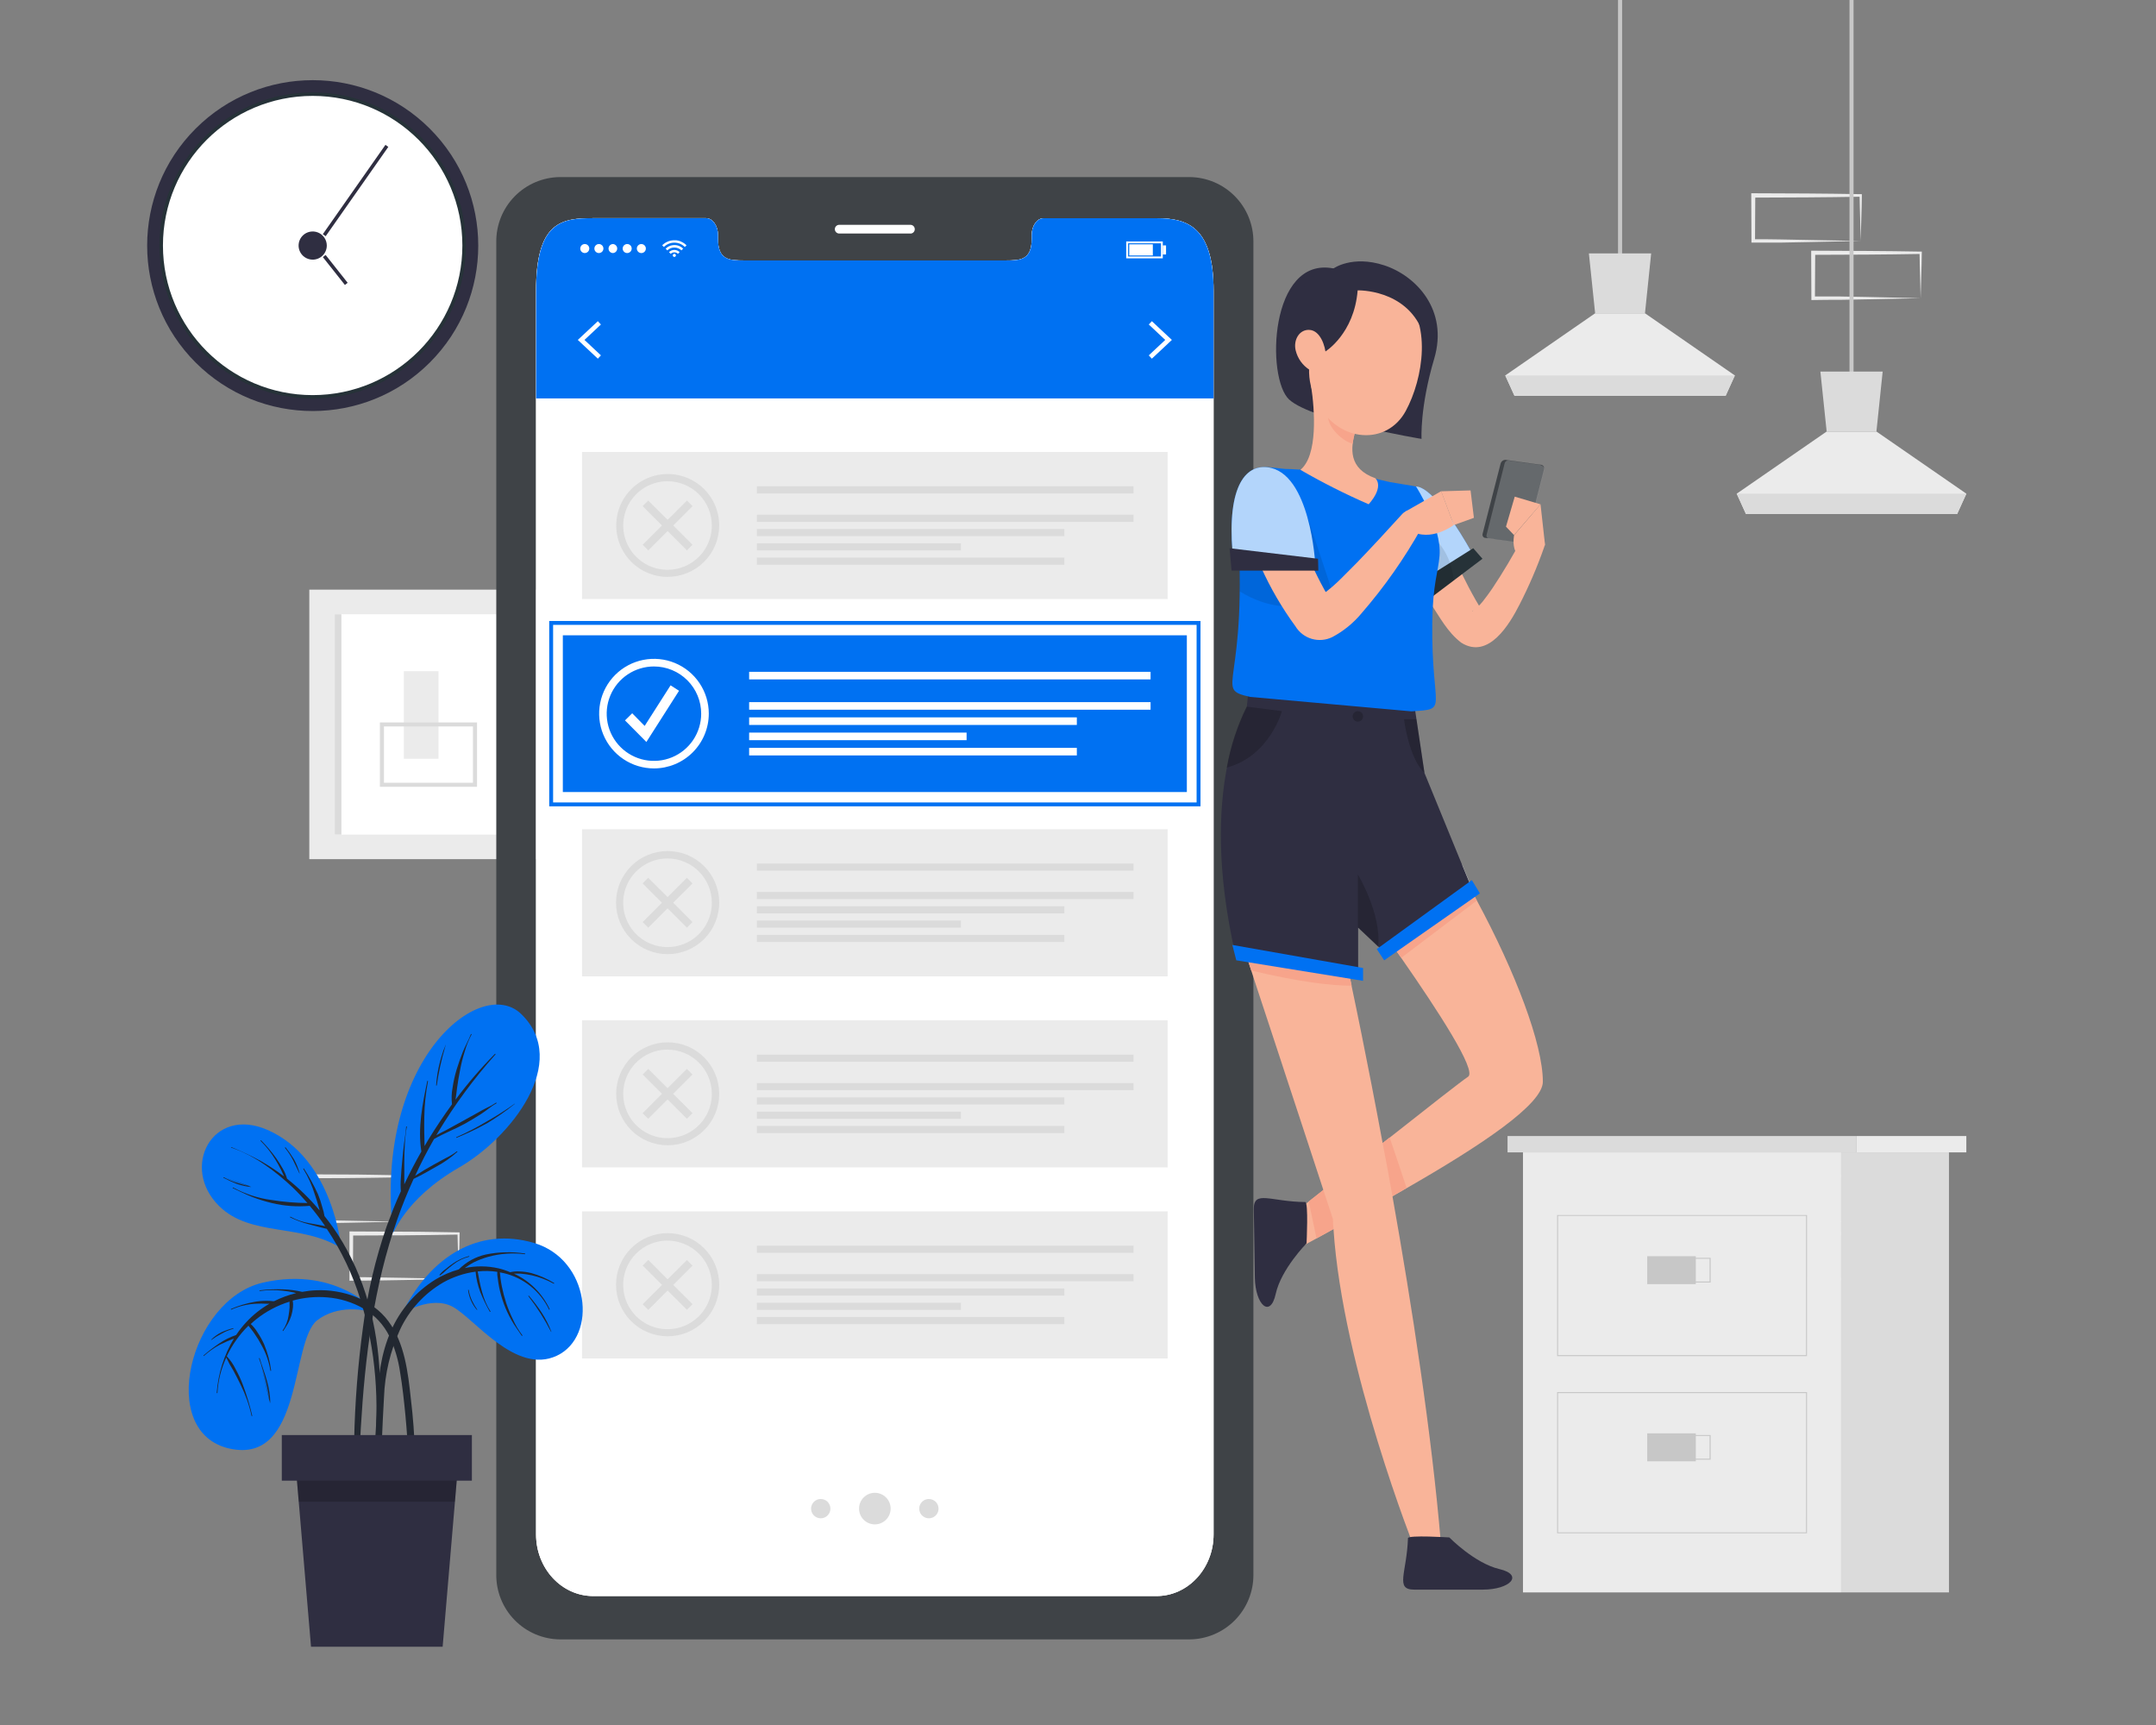 <svg width="615" height="492" viewBox="0 0 615 492" fill="none" xmlns="http://www.w3.org/2000/svg">
<rect x="0" y="0" width="615" height="492" fill="#808080" stroke="none"/>
<g clip-path="url(#clip0_136_25)">
<path d="M532.533 348.44L517.348 348.764L509.64 348.893C507.058 348.951 504.462 348.893 501.881 348.966H501.376V348.44L501.319 335.471V334.895H501.895L517.218 334.96C522.323 334.96 527.442 335.104 532.547 335.161H532.857V335.471C532.857 337.669 532.764 339.852 532.706 342.006L532.533 348.44ZM532.533 348.44L532.374 341.905C532.317 339.744 532.245 337.618 532.223 335.5L532.533 335.81C527.428 335.867 522.316 335.997 517.211 336.012L501.881 336.076L502.465 335.5L502.407 348.468L501.881 347.95C504.405 347.95 506.928 347.95 509.466 348.022L517.081 348.144L532.533 348.44Z" fill="#EBEBEB"/>
<path d="M515.394 364.758L500.194 365.082L492.486 365.212C489.912 365.27 487.323 365.212 484.742 365.27H484.23V364.751L484.172 351.783V351.206H484.749L500.078 351.278C505.183 351.278 510.296 351.415 515.401 351.473H515.718V351.783C515.718 353.98 515.624 356.17 515.567 358.317L515.394 364.758ZM515.394 364.758L515.228 358.224C515.228 356.062 515.105 353.937 515.076 351.819L515.394 352.128C510.289 352.186 505.169 352.316 500.064 352.33L484.742 352.395L485.318 351.819V364.787L484.807 364.268C487.33 364.268 489.854 364.268 492.378 364.34L499.992 364.463L515.394 364.758Z" fill="#EBEBEB"/>
<path d="M549.629 364.758L534.444 365.082L526.736 365.212C524.154 365.27 521.559 365.212 518.977 365.27H518.472V364.751L518.4 351.783V351.206H518.977L534.307 351.278C539.419 351.278 544.524 351.415 549.629 351.473H549.954V351.783C549.954 353.98 549.853 356.17 549.795 358.317L549.629 364.758ZM549.629 364.758L549.47 358.224C549.47 356.062 549.341 353.937 549.319 351.819L549.629 352.128C544.524 352.186 539.419 352.316 534.307 352.33L518.977 352.395L519.561 351.819L519.504 364.787L518.977 364.268C521.501 364.268 524.025 364.268 526.563 364.34L534.177 364.463L549.629 364.758Z" fill="#EBEBEB"/>
<path d="M113.739 348.44L98.539 348.764L90.831 348.894C88.264 348.951 85.668 348.894 83.087 348.966H82.568V334.924H83.159L98.481 334.989C103.586 334.989 108.691 335.133 113.811 335.19H114.121V335.5C114.121 337.698 114.02 339.881 113.969 342.035L113.739 348.44ZM113.739 348.44L113.58 341.905C113.58 339.744 113.436 337.618 113.414 335.5L113.739 335.81C108.627 335.868 103.521 335.997 98.416 336.012L83.087 336.076L83.671 335.5L83.599 348.469L83.087 347.95C85.611 347.95 88.134 347.95 90.658 348.022L98.279 348.144L113.739 348.44Z" fill="#EBEBEB"/>
<path d="M130.813 364.758L115.613 365.083L107.956 365.212C105.382 365.27 102.793 365.212 100.212 365.27H99.685V351.228H100.269L115.592 351.3C120.697 351.3 125.816 351.437 130.914 351.494H131.102V351.804C131.102 354.002 131.008 356.192 130.95 358.339L130.813 364.758ZM130.813 364.758L130.655 358.224C130.655 356.062 130.51 353.937 130.503 351.819L130.813 352.128C125.708 352.186 120.596 352.316 115.491 352.33L100.161 352.395L100.738 351.819L100.673 364.787L100.161 364.268C102.685 364.268 105.209 364.268 107.732 364.34L115.347 364.463L130.813 364.758Z" fill="#EBEBEB"/>
<path d="M212.948 236.731L197.763 237.055L190.055 237.178C187.474 237.236 184.878 237.178 182.296 237.236H181.792V236.717L181.734 223.748V223.158H182.311L197.633 223.23C202.738 223.23 207.858 223.352 212.963 223.424H213.287V223.734C213.287 225.931 213.193 228.122 213.136 230.269L212.948 236.731ZM212.948 236.731L212.79 230.182C212.79 228.021 212.66 225.903 212.638 223.792L212.948 224.101C207.843 224.159 202.731 224.289 197.626 224.296L182.296 224.368L182.88 223.792V236.76L182.354 236.241C184.878 236.241 187.401 236.241 189.94 236.306L197.554 236.436L212.948 236.731Z" fill="#EBEBEB"/>
<path d="M195.852 253.05L180.652 253.374L172.944 253.504H164.667V239.527H165.251L180.573 239.599C185.678 239.599 190.798 239.728 195.903 239.793H196.22V240.11C196.22 242.308 196.133 244.491 196.076 246.645L195.852 253.05ZM195.852 253.05L195.693 246.501C195.636 244.339 195.564 242.221 195.542 240.11L195.852 240.42C190.747 240.42 185.635 240.607 180.53 240.615L165.2 240.687L165.784 240.11L165.712 253.079L165.2 252.56C167.724 252.56 170.248 252.56 172.771 252.625L180.386 252.754L195.852 253.05Z" fill="#EBEBEB"/>
<path d="M230.016 253.05L214.83 253.374L207.122 253.504H198.888V252.978L198.816 240.009V239.433H199.393L214.722 239.498C219.834 239.498 224.939 239.627 230.044 239.699H230.369V240.009C230.369 242.207 230.268 244.39 230.21 246.544L230.016 253.05ZM230.016 253.05L229.857 246.501C229.857 244.339 229.727 242.221 229.706 240.11L230.016 240.42C224.911 240.42 219.805 240.607 214.693 240.614L199.364 240.686L199.948 240.11L199.89 253.079L199.364 252.56C201.887 252.56 204.411 252.56 206.949 252.625L214.563 252.754L230.016 253.05Z" fill="#EBEBEB"/>
<path d="M530.759 68.725L515.552 69.05L507.844 69.194H499.602V68.668L499.545 55.699V55.123H500.122L515.451 55.188C520.556 55.188 525.669 55.317 530.774 55.375H531.098V55.692C531.098 57.853 531.004 60.058 530.947 62.227L530.759 68.725ZM530.759 68.725L530.601 62.191C530.543 60.029 530.471 57.918 530.449 55.786L530.759 56.11C525.661 56.168 520.542 56.297 515.437 56.297L500.114 56.362L500.691 55.786L500.619 68.754L500.114 68.235C502.638 68.235 505.162 68.235 507.686 68.293L515.3 68.437L530.759 68.725Z" fill="#EBEBEB"/>
<path d="M547.855 85.051L532.67 85.368L524.962 85.512C522.381 85.512 519.792 85.512 517.211 85.57H516.699V85.051L516.641 72.083V71.506H517.218L532.547 71.578C537.652 71.578 542.765 71.701 547.87 71.758H548.194V72.076C548.194 74.273 548.1 76.456 548.043 78.617L547.855 85.051ZM547.855 85.051L547.697 78.516C547.639 76.355 547.567 74.237 547.545 72.104L547.855 72.428C542.757 72.486 537.638 72.616 532.533 72.616L517.211 72.681L517.787 72.104L517.708 85.073L517.182 84.561H524.767L532.382 84.698L547.855 85.051Z" fill="#EBEBEB"/>
<path d="M113.623 68.754L98.424 69.078L90.716 69.201H82.488V55.159H83.065L98.395 55.231C103.5 55.231 108.598 55.361 113.717 55.418H114.027V55.728C114.027 57.925 113.926 60.101 113.876 62.263L113.623 68.754ZM113.623 68.754L113.465 62.205C113.407 60.044 113.321 57.925 113.299 55.807L113.623 56.124C108.511 56.182 103.406 56.304 98.301 56.304L82.971 56.391L83.555 55.807L83.483 68.776L82.971 68.228C85.495 68.228 88.019 68.228 90.543 68.3L98.164 68.43L113.623 68.754Z" fill="#EBEBEB"/>
<path d="M227.059 86.982H163.643V163.849H227.059V86.982Z" fill="#EBEBEB"/>
<path d="M219.82 93.985H170.889V156.824H219.82V93.985Z" fill="white"/>
<path d="M172.8 93.985H170.889V156.824H172.8V93.985Z" fill="#DBDBDB"/>
<path d="M228.956 86.982H227.045V163.849H228.956V86.982Z" fill="#DBDBDB"/>
<path d="M198.816 102.652H187.279V136.99H198.816V102.652Z" fill="#DBDBDB"/>
<path d="M213.583 143.445H181.662V125.433H213.583V143.445ZM182.823 142.285H212.429V126.615H182.823V142.285Z" fill="#EBEBEB"/>
<path d="M151.644 168.179H88.228V245.045H151.644V168.179Z" fill="#EBEBEB"/>
<path d="M144.405 175.203H95.475V238.042H144.405V175.203Z" fill="white"/>
<path d="M97.385 175.203H95.475V238.042H97.385V175.203Z" fill="#DBDBDB"/>
<path d="M153.562 168.179H151.652V245.045H153.562V168.179Z" fill="#DBDBDB"/>
<path d="M125.081 191.443H115.195V216.414H125.081V191.443Z" fill="#EBEBEB"/>
<path d="M136.07 224.411H108.367V206.054H136.07V224.411ZM109.528 223.258H134.909V207.192H109.528V223.258Z" fill="#DBDBDB"/>
<path d="M525.2 328.663H434.427V454.183H525.2V328.663Z" fill="#EBEBEB"/>
<path d="M529.598 324.016H430.028V328.677H529.598V324.016Z" fill="#DBDBDB"/>
<path d="M560.899 324.016H529.591V328.677H560.899V324.016Z" fill="#EBEBEB"/>
<path d="M555.946 328.663H525.193V454.183H555.946V328.663Z" fill="#DBDBDB"/>
<path d="M515.451 386.79H444.168V346.545H515.459L515.451 386.79ZM444.449 386.502H515.163V346.797H444.449V386.502Z" fill="#C7C7C7"/>
<path d="M483.732 358.296H469.866V366.264H483.732V358.296Z" fill="#C7C7C7"/>
<path d="M487.972 365.803H473.811V358.75H487.972V365.803ZM474.077 365.515H487.655V359.03H474.106L474.077 365.515Z" fill="#C7C7C7"/>
<path d="M515.451 437.324H444.168V397.042H515.459L515.451 437.324ZM444.449 437.036H515.163V397.331H444.449V437.036Z" fill="#C7C7C7"/>
<path d="M483.732 408.822H469.866V416.79H483.732V408.822Z" fill="#C7C7C7"/>
<path d="M487.972 416.329H473.811V409.29H487.972V416.329ZM474.077 416.041H487.655V409.557H474.106L474.077 416.041Z" fill="#C7C7C7"/>
<path d="M528.726 -0.029H527.565V109.266H528.726V-0.029Z" fill="#C7C7C7"/>
<path d="M495.399 140.808L498.031 146.601H558.275L560.906 140.808L535.251 123.078H521.054L495.399 140.808Z" fill="#EBEBEB"/>
<path d="M519.266 105.981L521.054 123.077H535.251L537.032 105.981H519.266Z" fill="#DBDBDB"/>
<path d="M495.399 140.815L498.038 146.601H558.275L560.906 140.815H495.399Z" fill="#DBDBDB"/>
<path d="M462.706 -0.029H461.545V75.541H462.706V-0.029Z" fill="#C7C7C7"/>
<path d="M429.365 107.09L432.004 112.876H492.24L494.872 107.09L469.232 89.352H455.013L429.365 107.09Z" fill="#EBEBEB"/>
<path d="M453.232 72.27L455.013 89.352H469.232L470.998 72.27H453.232Z" fill="#DBDBDB"/>
<path d="M429.379 107.09L432.004 112.883H492.255L494.872 107.09H429.379Z" fill="#DBDBDB"/>
<path d="M339.341 50.505H159.735C154.872 50.55 150.227 52.523 146.819 55.99C143.412 59.457 141.522 64.133 141.564 68.992V449.053C141.539 451.462 141.99 453.852 142.89 456.087C143.789 458.322 145.121 460.358 146.808 462.079C148.496 463.799 150.506 465.171 152.723 466.116C154.941 467.06 157.324 467.559 159.735 467.583H339.341C344.209 467.538 348.858 465.563 352.269 462.094C355.681 458.625 357.574 453.945 357.534 449.082V69.006C357.576 64.143 355.683 59.461 352.272 55.992C348.86 52.522 344.209 50.548 339.341 50.505ZM346.17 437.634C346.17 447.36 338.88 455.22 329.888 455.22H169.216C160.203 455.22 152.914 447.36 152.914 437.634V83.012C152.914 63.192 160.203 62.227 169.216 62.227H201.404C203.265 62.227 204.8 64.388 204.8 66.989V68.099C204.8 74.266 208.132 74.287 212.321 74.287H286.755C290.937 74.287 294.305 74.287 294.305 68.099V67.004C294.305 64.374 295.812 62.241 297.708 62.241H329.896C338.887 62.241 346.184 64.885 346.184 83.027L346.17 437.634Z" fill="#3F4347"/>
<path d="M346.17 83.012V437.634C346.17 447.36 338.88 455.22 329.889 455.22H169.216C160.203 455.22 152.914 447.36 152.914 437.634V83.012C152.914 63.192 160.203 62.227 169.216 62.227H201.404C203.265 62.227 204.8 64.388 204.8 66.989V68.099C204.8 74.266 208.132 74.287 212.321 74.287H286.755C290.937 74.287 294.305 74.287 294.305 68.099V67.004C294.305 64.374 295.812 62.241 297.708 62.241H329.896C338.894 62.227 346.17 64.842 346.17 83.012Z" fill="white"/>
<path d="M346.17 82.998V437.634C346.17 447.36 338.88 455.22 329.889 455.22H169.216C160.203 455.22 152.914 447.36 152.914 437.634V82.998C152.914 63.192 160.203 62.227 169.216 62.227H201.404C203.265 62.227 204.8 64.388 204.8 66.989V68.099C204.8 74.273 208.132 74.295 212.321 74.295H286.755C290.937 74.295 294.305 74.295 294.305 68.099V67.004C294.305 64.374 295.812 62.241 297.708 62.241H329.896C338.894 62.227 346.17 64.842 346.17 82.998Z" fill="white"/>
<path d="M346.17 83.012V113.632H152.928V83.012C152.928 63.192 160.218 62.227 169.231 62.227H201.419C203.279 62.227 204.815 64.388 204.815 66.989V68.099C204.815 74.266 208.146 74.287 212.335 74.287H286.755C290.937 74.287 294.305 74.287 294.305 68.099V67.004C294.305 64.374 295.812 62.241 297.708 62.241H329.896C338.894 62.227 346.17 64.842 346.17 83.012Z" fill="#0071F2"/>
<path d="M195.845 69.957C195.744 70.058 195.629 70.159 195.535 70.267L195.355 70.447C194.561 69.654 193.485 69.209 192.362 69.209C191.24 69.209 190.164 69.654 189.37 70.447L189.204 70.267C189.093 70.169 188.987 70.066 188.887 69.957L189.291 69.604C189.567 69.373 189.872 69.18 190.199 69.028C190.577 68.836 190.98 68.698 191.396 68.617L192.009 68.538H192.939C193.319 68.582 193.691 68.672 194.05 68.805C194.3 68.9 194.542 69.018 194.771 69.158C195.026 69.302 195.268 69.471 195.492 69.662L195.816 69.95L195.845 69.957Z" fill="white"/>
<path d="M190.358 71.42L189.867 70.937C190.402 70.388 191.105 70.032 191.865 69.929C192.409 69.846 192.965 69.893 193.487 70.066C194.01 70.239 194.484 70.532 194.872 70.923L194.374 71.413C193.836 70.891 193.116 70.6 192.366 70.6C191.616 70.6 190.896 70.891 190.358 71.413V71.42Z" fill="white"/>
<path d="M193.876 71.91L193.386 72.4C193.253 72.261 193.093 72.152 192.915 72.079C192.738 72.006 192.547 71.97 192.355 71.975C192.164 71.974 191.974 72.011 191.797 72.084C191.62 72.157 191.459 72.264 191.324 72.4L190.834 71.91C191.238 71.512 191.783 71.288 192.351 71.288C192.919 71.288 193.465 71.512 193.869 71.91H193.876Z" fill="white"/>
<path d="M192.802 72.839C192.802 72.958 192.755 73.071 192.671 73.155C192.587 73.239 192.474 73.286 192.355 73.286C192.297 73.286 192.239 73.274 192.185 73.252C192.131 73.229 192.082 73.196 192.041 73.155C192.001 73.113 191.968 73.064 191.947 73.01C191.925 72.955 191.914 72.897 191.915 72.839C191.915 72.723 191.962 72.611 192.044 72.528C192.127 72.446 192.238 72.4 192.355 72.4C192.413 72.399 192.471 72.409 192.526 72.431C192.58 72.453 192.629 72.485 192.671 72.526C192.712 72.567 192.745 72.615 192.768 72.669C192.791 72.723 192.802 72.781 192.802 72.839Z" fill="white"/>
<path d="M165.517 70.901C165.515 70.646 165.588 70.395 165.727 70.182C165.867 69.968 166.067 69.8 166.303 69.7C166.538 69.6 166.797 69.572 167.048 69.62C167.299 69.667 167.531 69.788 167.713 69.967C167.895 70.146 168.02 70.375 168.072 70.626C168.124 70.876 168.1 71.135 168.004 71.372C167.908 71.609 167.744 71.811 167.532 71.954C167.32 72.098 167.071 72.175 166.815 72.176C166.474 72.178 166.146 72.045 165.903 71.806C165.66 71.567 165.521 71.242 165.517 70.901Z" fill="white"/>
<path d="M169.548 70.901C169.545 70.646 169.618 70.395 169.758 70.182C169.898 69.968 170.098 69.8 170.333 69.7C170.568 69.6 170.828 69.572 171.079 69.62C171.33 69.667 171.562 69.788 171.744 69.967C171.926 70.146 172.051 70.375 172.103 70.626C172.154 70.876 172.131 71.135 172.035 71.372C171.939 71.609 171.774 71.811 171.563 71.954C171.351 72.098 171.102 72.175 170.846 72.176C170.505 72.178 170.177 72.045 169.934 71.806C169.691 71.567 169.552 71.242 169.548 70.901Z" fill="white"/>
<path d="M173.586 70.901C173.584 70.56 173.717 70.233 173.956 69.99C174.196 69.747 174.521 69.608 174.862 69.604C175.187 69.629 175.491 69.775 175.712 70.013C175.934 70.252 176.057 70.565 176.057 70.89C176.057 71.216 175.934 71.529 175.712 71.768C175.491 72.006 175.187 72.152 174.862 72.176C174.524 72.176 174.199 72.042 173.96 71.803C173.721 71.564 173.586 71.239 173.586 70.901Z" fill="white"/>
<path d="M177.617 70.901C177.614 70.646 177.687 70.395 177.827 70.182C177.967 69.968 178.167 69.8 178.402 69.7C178.637 69.6 178.897 69.572 179.148 69.62C179.399 69.667 179.63 69.788 179.812 69.967C179.995 70.146 180.119 70.375 180.171 70.626C180.223 70.876 180.199 71.135 180.103 71.372C180.007 71.609 179.843 71.811 179.631 71.954C179.42 72.098 179.17 72.175 178.915 72.176C178.574 72.178 178.246 72.045 178.002 71.806C177.759 71.567 177.621 71.242 177.617 70.901Z" fill="white"/>
<path d="M181.655 70.901C181.655 70.561 181.788 70.234 182.027 69.992C182.266 69.749 182.59 69.61 182.931 69.604C183.186 69.602 183.435 69.674 183.649 69.813C183.862 69.951 184.03 70.15 184.131 70.384C184.231 70.618 184.26 70.876 184.215 71.126C184.169 71.376 184.05 71.608 183.873 71.79C183.696 71.973 183.469 72.1 183.22 72.154C182.971 72.208 182.712 72.188 182.474 72.095C182.237 72.002 182.033 71.841 181.887 71.633C181.741 71.424 181.66 71.177 181.655 70.923V70.901Z" fill="white"/>
<path d="M331.684 73.682H321.25V68.862H331.684V73.682ZM321.798 73.163H331.172V69.395H321.798V73.163Z" fill="white"/>
<path d="M328.843 69.684H322.116V72.868H328.843V69.684Z" fill="white"/>
<path d="M332.614 69.993H331.684V72.58H332.614V69.993Z" fill="white"/>
<path d="M170.536 102.299L164.818 96.953L170.536 91.607L171.416 92.551L166.722 96.953L171.416 101.355L170.536 102.299Z" fill="white"/>
<path d="M328.569 91.607L334.28 96.953L328.569 102.299L327.689 101.355L332.383 96.953L327.689 92.551L328.569 91.607Z" fill="white"/>
<path d="M259.694 66.607H239.389C239.057 66.605 238.739 66.473 238.504 66.238C238.269 66.003 238.137 65.686 238.135 65.354C238.142 65.025 238.277 64.713 238.512 64.483C238.746 64.253 239.061 64.123 239.389 64.122H259.687C259.851 64.121 260.014 64.152 260.166 64.214C260.319 64.277 260.457 64.368 260.574 64.484C260.69 64.6 260.783 64.738 260.846 64.889C260.909 65.041 260.942 65.204 260.942 65.368C260.942 65.533 260.911 65.696 260.848 65.849C260.785 66.001 260.693 66.14 260.576 66.257C260.459 66.373 260.321 66.466 260.168 66.528C260.015 66.591 259.852 66.623 259.687 66.622L259.694 66.607Z" fill="white"/>
<path d="M333.076 128.906H166.029V170.859H333.076V128.906Z" fill="#EBEBEB"/>
<path d="M190.423 164.548C187.52 164.539 184.685 163.671 182.276 162.054C179.866 160.437 177.991 158.143 176.885 155.461C175.78 152.78 175.494 149.831 176.065 146.987C176.635 144.144 178.036 141.533 180.09 139.484C182.145 137.435 184.76 136.041 187.608 135.476C190.455 134.912 193.405 135.203 196.087 136.313C198.768 137.423 201.061 139.302 202.674 141.712C204.288 144.123 205.151 146.957 205.154 149.857C205.153 151.788 204.771 153.699 204.03 155.481C203.288 157.264 202.202 158.883 200.834 160.245C199.466 161.608 197.842 162.687 196.055 163.422C194.269 164.156 192.355 164.532 190.423 164.526V164.548ZM190.423 137.256C187.923 137.255 185.479 137.994 183.4 139.38C181.32 140.767 179.699 142.738 178.741 145.045C177.783 147.351 177.531 149.89 178.016 152.34C178.502 154.79 179.704 157.041 181.47 158.809C183.236 160.577 185.487 161.781 187.938 162.271C190.389 162.76 192.931 162.513 195.241 161.559C197.551 160.606 199.527 158.989 200.918 156.914C202.309 154.839 203.053 152.398 203.055 149.9C203.055 146.551 201.725 143.338 199.357 140.967C196.988 138.597 193.775 137.262 190.423 137.256Z" fill="#DBDBDB"/>
<path d="M184.907 142.762L183.307 144.361L195.936 156.98L197.537 155.381L184.907 142.762Z" fill="#DBDBDB"/>
<path d="M195.946 142.767L183.317 155.386L184.918 156.985L197.547 144.366L195.946 142.767Z" fill="#DBDBDB"/>
<path d="M323.349 138.697H215.897V140.729H323.349V138.697Z" fill="#DBDBDB"/>
<path d="M323.349 146.802H215.897V148.834H323.349V146.802Z" fill="#DBDBDB"/>
<path d="M303.613 150.873H215.897V152.905H303.613V150.873Z" fill="#DBDBDB"/>
<path d="M274.115 154.958H215.897V156.99H274.115V154.958Z" fill="#DBDBDB"/>
<path d="M303.613 159.036H215.897V161.068H303.613V159.036Z" fill="#DBDBDB"/>
<path d="M333.076 236.515H166.029V278.468H333.076V236.515Z" fill="#EBEBEB"/>
<path d="M190.423 272.142C186.521 272.137 182.781 270.585 180.025 267.826C177.269 265.067 175.722 261.327 175.724 257.428C175.726 253.53 177.278 249.792 180.038 247.036C182.797 244.281 186.539 242.733 190.441 242.733C194.342 242.733 198.084 244.281 200.844 247.036C203.603 249.792 205.155 253.53 205.157 257.428C205.16 261.327 203.613 265.067 200.856 267.826C198.1 270.585 194.36 272.137 190.459 272.142H190.423ZM190.423 244.851C187.921 244.848 185.475 245.587 183.393 246.973C181.311 248.36 179.688 250.332 178.729 252.64C177.769 254.949 177.516 257.49 178.002 259.942C178.487 262.394 179.69 264.647 181.458 266.416C183.225 268.185 185.478 269.39 187.931 269.88C190.384 270.37 192.928 270.121 195.24 269.166C197.552 268.211 199.528 266.593 200.92 264.515C202.311 262.438 203.054 259.995 203.055 257.495C203.055 254.145 201.725 250.933 199.357 248.562C196.988 246.191 193.775 244.857 190.423 244.851Z" fill="#DBDBDB"/>
<path d="M184.91 250.366L183.309 251.966L195.938 264.585L197.539 262.985L184.91 250.366Z" fill="#DBDBDB"/>
<path d="M195.936 250.373L183.307 262.992L184.908 264.592L197.537 251.973L195.936 250.373Z" fill="#DBDBDB"/>
<path d="M323.349 246.292H215.897V248.323H323.349V246.292Z" fill="#DBDBDB"/>
<path d="M323.349 254.404H215.897V256.436H323.349V254.404Z" fill="#DBDBDB"/>
<path d="M303.613 258.482H215.897V260.514H303.613V258.482Z" fill="#DBDBDB"/>
<path d="M274.115 262.56H215.897V264.592H274.115V262.56Z" fill="#DBDBDB"/>
<path d="M303.613 266.645H215.897V268.677H303.613V266.645Z" fill="#DBDBDB"/>
<path d="M333.076 291.011H166.029V332.964H333.076V291.011Z" fill="#EBEBEB"/>
<path d="M190.423 326.653C186.529 326.642 182.798 325.088 180.05 322.331C177.302 319.574 175.762 315.841 175.767 311.95C175.772 308.059 177.323 304.329 180.078 301.58C182.834 298.831 186.568 297.286 190.462 297.286C194.356 297.286 198.091 298.831 200.846 301.58C203.601 304.329 205.152 308.059 205.157 311.95C205.163 315.841 203.622 319.574 200.874 322.331C198.126 325.088 194.396 326.642 190.502 326.653H190.423ZM190.423 299.361C187.923 299.36 185.479 300.099 183.4 301.485C181.32 302.872 179.699 304.843 178.741 307.15C177.783 309.456 177.531 311.995 178.016 314.445C178.502 316.895 179.704 319.147 181.47 320.914C183.236 322.682 185.487 323.886 187.938 324.376C190.389 324.866 192.931 324.618 195.241 323.664C197.551 322.711 199.527 321.094 200.918 319.019C202.309 316.944 203.053 314.503 203.055 312.006V311.962C203.04 308.623 201.703 305.425 199.336 303.066C196.969 300.708 193.765 299.381 190.423 299.376V299.361Z" fill="#DBDBDB"/>
<path d="M184.912 304.871L183.311 306.471L195.94 319.09L197.541 317.49L184.912 304.871Z" fill="#DBDBDB"/>
<path d="M195.928 304.874L183.299 317.493L184.9 319.093L197.529 306.474L195.928 304.874Z" fill="#DBDBDB"/>
<path d="M323.349 300.802H215.897V302.834H323.349V300.802Z" fill="#DBDBDB"/>
<path d="M323.349 308.908H215.897V310.939H323.349V308.908Z" fill="#DBDBDB"/>
<path d="M303.613 312.993H215.897V315.024H303.613V312.993Z" fill="#DBDBDB"/>
<path d="M274.115 317.063H215.897V319.095H274.115V317.063Z" fill="#DBDBDB"/>
<path d="M303.613 321.141H215.897V323.173H303.613V321.141Z" fill="#DBDBDB"/>
<path d="M333.076 345.507H166.029V387.46H333.076V345.507Z" fill="#EBEBEB"/>
<path d="M190.423 381.127C186.521 381.122 182.781 379.57 180.025 376.811C177.269 374.052 175.722 370.312 175.724 366.414C175.726 362.515 177.278 358.777 180.038 356.021C182.797 353.266 186.539 351.718 190.441 351.718C194.342 351.718 198.084 353.266 200.844 356.021C203.603 358.777 205.155 362.515 205.157 366.414C205.16 370.312 203.613 374.052 200.856 376.811C198.1 379.57 194.36 381.122 190.459 381.127H190.423ZM190.423 353.836C187.921 353.833 185.475 354.572 183.393 355.958C181.311 357.345 179.688 359.317 178.729 361.625C177.769 363.934 177.516 366.475 178.002 368.927C178.487 371.379 179.69 373.632 181.458 375.401C183.225 377.17 185.478 378.376 187.931 378.865C190.384 379.355 192.928 379.106 195.24 378.151C197.552 377.197 199.528 375.578 200.92 373.5C202.311 371.423 203.054 368.98 203.055 366.48C203.052 363.133 201.72 359.924 199.352 357.556C196.984 355.189 193.773 353.856 190.423 353.85V353.836Z" fill="#DBDBDB"/>
<path d="M184.918 359.356L183.317 360.956L195.946 373.575L197.547 371.975L184.918 359.356Z" fill="#DBDBDB"/>
<path d="M195.943 359.384L183.314 372.003L184.915 373.602L197.544 360.983L195.943 359.384Z" fill="#DBDBDB"/>
<path d="M323.349 355.298H215.897V357.33H323.349V355.298Z" fill="#DBDBDB"/>
<path d="M323.349 363.404H215.897V365.436H323.349V363.404Z" fill="#DBDBDB"/>
<path d="M303.613 367.489H215.897V369.521H303.613V367.489Z" fill="#DBDBDB"/>
<path d="M274.115 371.567H215.897V373.598H274.115V371.567Z" fill="#DBDBDB"/>
<path d="M303.613 375.637H215.897V377.669H303.613V375.637Z" fill="#DBDBDB"/>
<path d="M338.548 181.198H160.549V225.903H338.548V181.198Z" fill="#0071F2"/>
<path d="M342.442 229.98H156.663V177.113H342.442V229.98ZM157.773 228.871H341.332V178.222H157.773V228.871Z" fill="#0071F2"/>
<path d="M184.38 211.623L178.28 205.47L180.335 203.438L183.89 207.048L191.281 195.47L193.696 197.019L184.38 211.623Z" fill="white"/>
<path d="M186.543 219.166C183.45 219.166 180.426 218.25 177.854 216.533C175.283 214.816 173.278 212.375 172.094 209.519C170.911 206.664 170.601 203.522 171.204 200.491C171.808 197.459 173.297 194.675 175.484 192.489C177.672 190.304 180.458 188.816 183.492 188.213C186.526 187.61 189.671 187.919 192.528 189.102C195.386 190.285 197.829 192.288 199.547 194.857C201.266 197.427 202.183 200.449 202.183 203.539C202.179 207.683 200.53 211.655 197.598 214.585C194.666 217.515 190.69 219.162 186.543 219.166ZM186.543 190.088C183.878 190.087 181.271 190.875 179.054 192.354C176.837 193.833 175.109 195.935 174.088 198.396C173.066 200.856 172.799 203.564 173.318 206.176C173.837 208.789 175.12 211.189 177.004 213.073C178.889 214.957 181.29 216.24 183.904 216.76C186.519 217.28 189.229 217.014 191.692 215.995C194.155 214.976 196.26 213.25 197.741 211.036C199.222 208.821 200.013 206.217 200.013 203.554C200.014 201.786 199.666 200.035 198.989 198.401C198.313 196.768 197.321 195.283 196.07 194.033C194.819 192.782 193.334 191.79 191.699 191.113C190.065 190.437 188.313 190.088 186.543 190.088Z" fill="white"/>
<path d="M328.201 191.615H213.691V193.777H328.201V191.615Z" fill="white"/>
<path d="M328.201 200.261H213.691V202.423H328.201V200.261Z" fill="white"/>
<path d="M307.168 204.605H213.691V206.767H307.168V204.605Z" fill="white"/>
<path d="M275.723 208.95H213.691V211.111H275.723V208.95Z" fill="white"/>
<path d="M307.168 213.302H213.691V215.463H307.168V213.302Z" fill="white"/>
<path d="M236.873 430.277C236.876 430.822 236.717 431.355 236.416 431.81C236.116 432.264 235.687 432.619 235.184 432.83C234.682 433.04 234.128 433.097 233.593 432.993C233.058 432.89 232.565 432.629 232.178 432.246C231.791 431.862 231.527 431.372 231.419 430.839C231.311 430.305 231.363 429.751 231.57 429.247C231.777 428.743 232.129 428.312 232.581 428.008C233.034 427.704 233.566 427.541 234.111 427.54C234.473 427.538 234.831 427.607 235.165 427.744C235.5 427.88 235.804 428.082 236.061 428.336C236.317 428.59 236.521 428.893 236.66 429.226C236.8 429.559 236.872 429.916 236.873 430.277Z" fill="#DBDBDB"/>
<path d="M249.549 434.781C252.038 434.781 254.055 432.764 254.055 430.278C254.055 427.791 252.038 425.775 249.549 425.775C247.06 425.775 245.042 427.791 245.042 430.278C245.042 432.764 247.06 434.781 249.549 434.781Z" fill="#DBDBDB"/>
<path d="M267.719 430.278C267.722 430.822 267.563 431.355 267.263 431.81C266.962 432.264 266.533 432.619 266.031 432.83C265.528 433.041 264.974 433.098 264.439 432.994C263.904 432.89 263.412 432.629 263.025 432.246C262.638 431.862 262.374 431.372 262.265 430.839C262.157 430.305 262.21 429.751 262.417 429.247C262.624 428.743 262.976 428.312 263.428 428.008C263.88 427.704 264.413 427.541 264.958 427.54C265.687 427.538 266.387 427.825 266.905 428.338C267.423 428.852 267.716 429.549 267.719 430.278Z" fill="#DBDBDB"/>
<path d="M407.87 143.373C412.362 153.582 417.41 165.816 423.012 174.569C422.486 174.233 421.883 174.035 421.26 173.993C419.97 173.993 419.818 174.411 420.056 174.288C422.219 172.883 423.885 170.369 425.666 167.862C428.766 163.211 431.625 158.404 434.232 153.46C434.633 152.708 435.302 152.134 436.107 151.852C436.911 151.57 437.792 151.601 438.575 151.939C439.358 152.276 439.985 152.896 440.332 153.674C440.679 154.452 440.72 155.332 440.447 156.14C438.484 161.735 436.14 167.19 433.432 172.465C430.627 177.97 424.628 188.193 416.847 183.323C412.86 180.297 410.625 175.888 408.087 172.105C403.479 164.569 399.355 156.925 395.367 149.05C391.445 140.635 403.789 134.828 407.777 143.33L407.87 143.373Z" fill="#F9B499"/>
<path d="M403.897 138.733C410.012 139.115 420.251 158.373 420.251 158.373L401.503 172.257C401.503 172.257 398.158 143.841 398.158 143.798C398.158 143.755 403.897 138.733 403.897 138.733Z" fill="#0071F2"/>
<path opacity="0.7" d="M420.28 158.402L410.906 165.311L404.416 170.095L401.467 172.257C401.467 172.257 399.441 155.088 398.583 147.429C398.316 145.225 398.143 143.827 398.143 143.827L403.912 138.733C408.959 139.043 416.84 152.285 419.422 156.867C419.97 157.826 420.28 158.402 420.28 158.402Z" fill="white"/>
<path d="M420.236 156.363L422.875 159.367L405.75 172.3L402.801 167.336L420.236 156.363Z" fill="#263238"/>
<path d="M422.904 152.271C422.871 152.388 422.862 152.511 422.877 152.632C422.892 152.753 422.931 152.869 422.991 152.975C423.052 153.081 423.132 153.174 423.229 153.248C423.325 153.323 423.435 153.377 423.553 153.409C423.599 153.413 423.645 153.413 423.69 153.409L434.023 154.814C434.311 154.851 434.603 154.782 434.844 154.618C435.084 154.455 435.256 154.209 435.328 153.928L440.433 133.899C440.511 133.63 440.479 133.34 440.344 133.094C440.209 132.848 439.981 132.666 439.712 132.588L429.379 131.147C429.079 131.16 428.791 131.266 428.555 131.451C428.318 131.636 428.145 131.889 428.06 132.177L422.904 152.271Z" fill="#3F4347"/>
<path opacity="0.2" d="M429.177 132.249L424.065 152.48C423.985 152.671 423.983 152.886 424.06 153.079C424.137 153.271 424.286 153.426 424.476 153.51C424.561 153.546 424.651 153.568 424.743 153.575L433.504 154.764C434.088 154.85 435.198 154.67 435.357 154.108L440.519 133.798C440.678 133.222 439.734 132.631 439.077 132.544L430.324 131.341C430.053 131.318 429.783 131.399 429.57 131.568C429.357 131.737 429.217 131.98 429.177 132.249Z" fill="white"/>
<path d="M440.729 155.484L439.438 143.841L431.91 152.617C431.91 152.617 430.281 160.138 437.116 159.634L440.729 155.484Z" fill="#F9B499"/>
<path d="M432.083 141.651L429.581 150.21L431.874 152.617L439.438 143.841L432.083 141.651Z" fill="#F9B499"/>
<path opacity="0.1" d="M414.706 165.556L405.815 172.3L404.51 170.138L401.561 172.3C401.561 172.3 399.542 155.131 398.677 147.472C400.285 148.834 413.091 150.765 414.706 165.556Z" fill="black"/>
<path d="M363.41 350.543L367.167 357.748C367.167 357.748 370.397 356.033 375.524 353.231C376.966 352.431 378.624 351.545 380.362 350.565C385.222 347.899 391.048 344.657 397.213 341.199L401.244 338.886C422.594 326.638 440.101 314.945 440.101 308.533C440.101 297.791 432.307 277.351 421.304 256.897C413.949 243.208 407.827 232.235 407.827 232.235L381.682 248.23C381.682 248.23 390.587 260.125 399.708 273.223C410.351 288.504 421.289 305.392 418.787 307.085C416.876 308.367 407.149 315.968 396.398 324.47L394.444 325.997C388.676 330.587 382.655 335.363 377.485 339.434L373.274 342.734L363.41 350.543Z" fill="#F9B499"/>
<path d="M381.689 248.187C381.689 248.187 390.587 260.082 399.715 273.18L421.267 256.854C413.913 243.165 407.791 232.192 407.791 232.192L381.689 248.187Z" fill="#F7A48B"/>
<path d="M373.317 342.676L375.538 353.209C381.963 349.701 391.401 344.513 401.244 338.843C399.571 333.764 397.638 328.036 396.398 324.434C388.366 330.738 379.749 337.582 373.317 342.676Z" fill="#F7A48B"/>
<path d="M351.873 261.472L356.921 276.818L357.945 279.974L365.638 303.317L366.511 305.997L371.594 321.429L377.485 339.383L380.211 347.69C380.211 348.627 380.312 349.578 380.377 350.493C382.965 390.162 403.645 441.992 403.645 441.992L411 440.004C408.375 408.851 402.772 372.539 397.184 341.113C396.254 335.896 395.346 330.803 394.372 325.896C393.853 323.094 393.348 320.442 392.858 317.82C391.791 312.207 390.781 306.962 389.786 302.049C389.325 299.722 388.871 297.488 388.452 295.32C387.371 289.959 386.39 285.19 385.518 281.09C384.645 276.991 383.96 273.619 383.398 271.004C382.612 267.25 382.158 265.132 382.158 265.132L351.873 261.472Z" fill="#F9B499"/>
<path d="M372.322 342.842C373.274 342.842 372.697 354.621 372.697 354.621C372.697 354.621 365.444 361.977 363.901 369.031C362.357 376.084 358.074 372.215 357.945 364.362C357.815 356.509 357.736 350.515 357.649 344.909C357.563 339.304 362.379 342.755 372.322 342.842Z" fill="#2F2E41"/>
<path d="M401.626 438.714C401.626 437.763 413.422 438.505 413.422 438.505C413.422 438.505 420.633 445.868 427.699 447.525C434.765 449.183 430.8 453.39 422.94 453.39H403.4C397.819 453.39 401.294 448.635 401.626 438.714Z" fill="#2F2E41"/>
<path opacity="0.7" d="M393.182 269.974L394.899 271.573L420.308 254.325L417.049 246.494C417.093 249.254 416.689 252.003 415.852 254.635C414.439 257.927 397.603 267.474 393.182 269.974Z" fill="white"/>
<path d="M351.873 261.472L356.921 276.818C370.808 280.111 379.793 281.141 385.575 281.141C384.732 277.063 384.018 273.67 383.455 271.054C382.641 267.286 382.194 265.182 382.194 265.182L351.873 261.472Z" fill="#F7A48B"/>
<path d="M420.236 254.361L394.812 271.616L393.182 270.024L387.414 264.577V278.201L352.32 271.912C346.999 248.374 347.67 230.939 349.97 218.964C351.037 212.931 352.953 207.078 355.659 201.58L356.106 197.134L403.587 202.062L404.049 205.16L406.334 220.463L417.02 246.551L420.236 254.361Z" fill="#2F2E41"/>
<path opacity="0.2" d="M387.342 264.541V249.411C387.342 249.411 394.127 260.752 393.11 269.995L387.342 264.541Z" fill="black"/>
<path d="M392.721 270.694L419.84 251.025L422.14 254.801L394.841 273.9L392.721 270.694Z" fill="#0071F2"/>
<path d="M351.527 269.512L388.813 276.09V279.75L352.652 273.9L351.527 269.512Z" fill="#0071F2"/>
<path opacity="0.2" d="M365.667 202.833C365.667 202.833 362.17 215.686 349.919 218.928C350.981 212.894 352.894 207.041 355.601 201.544L365.667 202.833Z" fill="black"/>
<path opacity="0.2" d="M406.334 220.463C401.799 216.09 400.494 205.131 400.494 205.131H404.049L406.334 220.463Z" fill="black"/>
<path opacity="0.2" d="M388.82 204.325C388.821 204.62 388.735 204.909 388.572 205.156C388.408 205.402 388.175 205.594 387.902 205.708C387.629 205.822 387.328 205.852 387.038 205.795C386.748 205.737 386.481 205.595 386.272 205.386C386.063 205.177 385.921 204.911 385.863 204.621C385.806 204.331 385.836 204.03 385.95 203.758C386.064 203.485 386.256 203.252 386.503 203.089C386.749 202.925 387.039 202.839 387.335 202.84C387.728 202.842 388.105 202.999 388.383 203.277C388.661 203.555 388.818 203.931 388.82 204.325Z" fill="black"/>
<path d="M356.596 198.77C345.622 196.27 356.459 196.428 352.89 146.896C352.66 144.388 352.86 141.859 353.481 139.418C354.043 137.476 355.278 135.798 356.965 134.682C358.652 133.567 360.681 133.088 362.689 133.33C364.6 133.546 366.294 133.74 366.677 133.755C367.7 133.755 368.753 133.827 369.813 133.892C376.969 134.184 384.095 134.991 391.135 136.305C392.872 136.658 394.661 137.076 396.398 137.487C396.961 137.624 403.421 138.618 403.926 138.762C403.926 138.762 411.31 150.225 410.632 158.524C410.257 163.157 408.685 166.565 408.555 177.675C408.274 202.891 413.552 202.17 402.592 202.891L356.596 198.77Z" fill="#0071F2"/>
<path opacity="0.1" d="M379.807 168.035C379.807 168.035 370.058 178.597 353.626 168.683C353.626 163.914 353.626 158.344 353.229 151.846C359.591 149.576 366.182 148.005 372.885 147.163L379.807 168.035Z" fill="black"/>
<path d="M400.862 145.916L411.093 140.095L414.699 149.728C414.699 149.728 408.115 154.807 402.253 151.298L400.862 145.916Z" fill="#F9B499"/>
<path d="M419.479 139.872L420.431 147.696L414.706 149.756L411.093 140.124L419.479 139.872Z" fill="#F9B499"/>
<path d="M367.102 140.967C369.828 151.818 374.125 162.214 379.857 171.824L380.153 172.314C379.854 171.873 379.475 171.492 379.035 171.19C378.531 170.814 377.945 170.561 377.325 170.453C376.706 170.344 376.069 170.382 375.466 170.563C379.872 168.244 383.354 164.079 387.003 160.542C391.373 156.017 395.749 151.277 400.061 146.521C400.633 145.931 401.4 145.566 402.22 145.496C403.039 145.425 403.857 145.653 404.522 146.138C405.186 146.622 405.654 147.33 405.837 148.132C406.02 148.933 405.908 149.774 405.52 150.498C400.654 159.21 394.906 167.399 388.366 174.937C386.057 177.717 383.225 180.018 380.03 181.709C378.208 182.605 376.114 182.785 374.166 182.211C372.217 181.637 370.555 180.352 369.51 178.611C361.805 168.084 356.401 156.056 353.647 143.308C352.248 134.288 365.184 131.889 367.088 140.837L367.102 140.967Z" fill="#F9B499"/>
<path d="M361.572 133.286C354.13 132.4 349.58 141.053 351.924 160.931H375.185C375.185 160.931 373.808 134.727 361.572 133.286Z" fill="#0071F2"/>
<path opacity="0.7" d="M361.572 133.286C354.13 132.4 349.58 141.053 351.924 160.931H375.185C375.185 160.931 373.808 134.727 361.572 133.286Z" fill="white"/>
<path d="M350.749 156.363L375.971 159.367L376.057 162.761H351.304L350.749 156.363Z" fill="#2F2E41"/>
<path d="M380.391 76.564C380.391 76.564 385.741 72.71 394.812 75.663C403.883 78.617 413.242 88.358 409.103 102.321C404.964 116.283 405.498 125.181 405.498 125.181C405.498 125.181 374.37 120.037 367.737 113.963C361.103 107.89 362.141 72.976 380.391 76.564Z" fill="#2F2E41"/>
<path d="M373.981 110.037C375.062 117.047 375.928 129.922 370.945 134.007C377.243 137.646 383.743 140.925 390.414 143.827C395.057 138.553 392.288 136.392 392.288 136.392C384.71 133.683 385.121 127.977 386.679 122.768L373.981 110.037Z" fill="#F9B499"/>
<path d="M379.144 115.275L386.642 122.804C386.268 124.027 386.001 125.281 385.842 126.55C382.958 125.83 379.043 122.105 378.819 118.992C378.699 117.744 378.809 116.484 379.144 115.275Z" fill="#F7A48B"/>
<path d="M375.495 92.061C373.245 103.171 372.056 107.832 375.942 115.167C381.783 126.219 395.598 127.22 401.013 117.177C405.916 108.128 408.779 91.463 399.513 83.733C397.58 82.006 395.22 80.827 392.677 80.318C390.135 79.809 387.502 79.989 385.053 80.838C382.603 81.688 380.425 83.176 378.744 85.15C377.064 87.123 375.942 89.509 375.495 92.061Z" fill="#F9B499"/>
<path d="M378.076 100.246C378.076 100.246 386.275 95.203 387.27 82.818C387.27 82.818 400.97 82.385 405.75 94.489C405.75 94.489 404.034 77.083 384.523 76.355C365.011 75.627 370.383 97.061 371.89 99.288C373.397 101.514 378.076 100.246 378.076 100.246Z" fill="#2F2E41"/>
<path d="M369.582 99.907C370.132 102.236 371.581 104.254 373.613 105.52C376.267 107.09 378.329 104.619 378.206 101.463C378.105 98.661 376.605 94.367 373.642 94.1C370.678 93.834 368.883 96.932 369.582 99.907Z" fill="#F9B499"/>
<path d="M114.683 374.643C122.665 358.303 136.639 349.823 152.416 354.535C168.193 359.247 170.601 381.127 158.855 386.668C147.109 392.208 135.334 376.034 129.119 372.705C122.903 369.376 114.683 374.643 114.683 374.643Z" fill="#0071F2"/>
<path d="M106.946 418.26C106.946 416.293 107.069 414.305 107.134 412.331C107.278 408.383 107.42 404.437 107.559 400.493C107.776 393.289 108.605 386.192 111.547 379.528C114.191 373.493 118.61 368.405 124.216 364.938C126.292 363.679 128.531 362.709 130.871 362.056C132.995 359.914 135.695 358.433 138.644 357.791C142.291 357.056 146.04 356.963 149.719 357.518C149.863 357.518 149.849 357.741 149.719 357.719C146.209 357.27 142.644 357.527 139.235 358.476C137.779 358.88 136.367 359.425 135.017 360.104C134.166 360.563 133.352 361.086 132.58 361.667C135.755 361.004 139.036 361.034 142.199 361.754C143.338 362.027 144.453 362.395 145.53 362.856C146.393 362.66 147.278 362.585 148.162 362.633C149.312 362.668 150.456 362.828 151.572 363.108C153.856 363.748 156.04 364.701 158.062 365.94C158.076 365.957 158.085 365.979 158.087 366.002C158.089 366.024 158.085 366.047 158.074 366.067C158.063 366.087 158.046 366.103 158.026 366.114C158.006 366.125 157.984 366.129 157.961 366.127C155.986 365.042 153.87 364.237 151.673 363.735C150.6 363.498 149.511 363.339 148.414 363.26C147.808 363.26 147.21 363.26 146.604 363.26C151.094 365.331 154.704 368.925 156.793 373.404C156.793 373.526 156.663 373.627 156.612 373.505C155.37 370.909 153.558 368.626 151.311 366.826C149.064 365.026 146.44 363.756 143.634 363.108C143.28 363.022 142.912 362.971 142.581 362.907C142.703 363.411 142.682 364.002 142.754 364.492C142.855 365.299 142.992 366.091 143.143 366.884C143.47 368.506 143.892 370.108 144.405 371.682C144.941 373.271 145.579 374.823 146.316 376.329C147.021 377.927 147.917 379.434 148.984 380.817C149.004 380.839 149.015 380.867 149.015 380.897C149.015 380.926 149.004 380.955 148.984 380.976C148.962 380.996 148.934 381.008 148.904 381.008C148.875 381.008 148.847 380.996 148.825 380.976C148.805 380.962 148.79 380.942 148.782 380.918C147.837 379.477 146.748 378.08 145.898 376.538C144.22 373.584 143.027 370.381 142.364 367.049C142.191 366.156 142.054 365.277 141.953 364.369C141.841 363.837 141.807 363.291 141.853 362.748C139.998 362.468 138.115 362.43 136.25 362.633C136.971 366.545 137.692 370.63 139.898 374.023C139.978 374.139 139.776 374.24 139.711 374.124C138.689 372.322 137.786 370.454 137.007 368.533C136.293 366.659 135.839 364.695 135.659 362.698C132.41 363.137 129.274 364.185 126.415 365.789C121.035 368.916 116.74 373.612 114.106 379.247C111.326 385.315 109.773 391.872 109.535 398.541C109.009 406.927 108.908 415.357 108.093 423.678C108.093 424.233 107.177 424.399 107.062 423.786C106.852 421.952 106.813 420.102 106.946 418.26Z" fill="#222831"/>
<path d="M125.384 363.569C125.91 362.934 126.519 362.372 127.194 361.898C127.85 361.358 128.513 360.832 129.22 360.356C130.606 359.407 132.141 358.696 133.762 358.252C133.885 358.252 133.935 358.433 133.762 358.454C132.132 358.865 130.606 359.613 129.285 360.652C128.614 361.142 128.023 361.675 127.345 362.215C126.792 362.794 126.18 363.316 125.521 363.771C125.463 363.886 125.384 363.742 125.384 363.569Z" fill="#222831"/>
<path d="M150.895 369.6C152.217 371.135 153.438 372.755 154.55 374.448C155.646 376.148 156.562 377.956 157.283 379.845C157.283 379.845 157.283 379.931 157.182 379.845C155.36 376.273 153.204 372.882 150.743 369.715C150.649 369.6 150.801 369.463 150.895 369.6Z" fill="#222831"/>
<path d="M133.712 367.943C133.878 368.968 134.181 369.966 134.613 370.911C135.047 371.826 135.556 372.703 136.135 373.533C136.135 373.598 136.135 373.649 136.034 373.613C134.67 372.022 133.798 370.07 133.524 367.993C133.521 367.981 133.52 367.968 133.522 367.955C133.524 367.943 133.528 367.93 133.534 367.919C133.54 367.908 133.549 367.899 133.559 367.891C133.569 367.883 133.581 367.878 133.593 367.874C133.605 367.871 133.618 367.87 133.631 367.872C133.643 367.873 133.656 367.877 133.667 367.884C133.678 367.89 133.687 367.899 133.695 367.909C133.703 367.919 133.709 367.93 133.712 367.943Z" fill="#222831"/>
<path d="M108.064 375.003C108.064 375.003 96.743 360.803 74.932 365.846C54.18 370.623 44.611 408.635 65.558 413.174C86.505 417.713 82.863 382.561 90.456 376.588C96.087 372.201 104.142 373.144 108.064 375.003Z" fill="#0071F2"/>
<path d="M58.066 386.596C59.49 385.349 60.996 384.198 62.573 383.152C64.056 382.146 65.666 381.342 67.361 380.76C68.223 379.467 69.187 378.246 70.245 377.107C72.164 375.032 74.389 373.261 76.843 371.855H76.194C75.036 371.79 73.876 371.79 72.718 371.855C70.393 372.001 68.114 372.568 65.991 373.526C65.868 373.526 65.774 373.382 65.904 373.332C68.05 372.405 70.295 371.728 72.596 371.315C73.718 371.109 74.858 371.01 75.999 371.019C76.619 371.019 77.232 371.019 77.838 371.12H78.191C80.194 370.117 82.303 369.342 84.478 368.807L83.873 368.649C82.806 368.416 81.728 368.24 80.642 368.123C78.467 367.877 76.27 367.908 74.103 368.216C73.98 368.216 73.937 368.029 74.103 368.022C76.293 367.752 78.502 367.658 80.707 367.741C82.558 367.8 84.398 368.042 86.202 368.461C87.513 368.213 88.841 368.061 90.175 368.008C97.724 367.676 106.088 370.522 110.768 376.804C115.448 383.087 116.378 391.408 117.193 398.944C118.475 409.461 118.758 420.075 118.036 430.645C118.036 431.272 117.106 431.157 117.092 430.566C116.803 421.603 116.493 412.633 115.65 403.714C115.246 399.578 114.806 395.414 114.114 391.322C113.61 387.806 112.592 384.384 111.092 381.163C109.476 377.85 106.911 375.092 103.723 373.238C100.53 371.408 96.968 370.313 93.297 370.032C90.002 369.757 86.684 370.069 83.498 370.954C83.613 371.589 83.635 372.237 83.563 372.878C83.484 373.687 83.324 374.485 83.087 375.263C82.847 376.01 82.538 376.734 82.164 377.424C81.767 378.145 81.263 378.865 80.808 379.585C80.736 379.701 80.556 379.585 80.635 379.477C81.529 378.188 82.109 376.708 82.33 375.155C82.459 374.423 82.548 373.684 82.597 372.943V371.25C79.131 372.32 75.898 374.031 73.064 376.293C72.531 376.718 72.026 377.172 71.528 377.633C72.246 378.298 72.867 379.059 73.374 379.895C74.117 380.992 74.766 382.148 75.314 383.354C76.322 385.767 77.003 388.304 77.34 390.897C77.34 390.925 77.329 390.953 77.308 390.973C77.288 390.993 77.261 391.005 77.232 391.005C77.203 391.005 77.176 390.993 77.155 390.973C77.135 390.953 77.124 390.925 77.124 390.897C76.716 388.366 75.864 385.927 74.607 383.692C74.038 382.583 73.389 381.517 72.668 380.5C72.307 379.967 71.947 379.456 71.528 378.951C71.312 378.678 71.074 378.397 70.872 378.109C68.308 380.621 66.213 383.571 64.686 386.819C65.706 387.907 66.555 389.143 67.202 390.486C67.974 391.882 68.648 393.328 69.221 394.816C70.326 397.748 71.239 400.749 71.954 403.8C71.954 403.923 71.773 403.966 71.752 403.8C71.093 400.75 70.053 397.795 68.659 395.003C68.002 393.635 67.31 392.287 66.596 390.954C65.833 389.743 65.146 388.484 64.541 387.186C63.075 390.36 62.221 393.782 62.025 397.273C62.021 397.288 62.014 397.301 62.004 397.313C61.995 397.325 61.983 397.334 61.969 397.341C61.955 397.348 61.94 397.352 61.925 397.353C61.91 397.353 61.895 397.351 61.881 397.345C61.864 397.34 61.85 397.331 61.838 397.318C61.827 397.305 61.819 397.29 61.816 397.273C62.22 391.798 63.899 386.494 66.719 381.783C65.362 382.297 64.031 382.879 62.731 383.526C61.093 384.402 59.568 385.474 58.189 386.718C58.102 386.848 57.965 386.682 58.066 386.596Z" fill="#222831"/>
<path d="M74.081 387.446C74.737 389.607 75.566 391.697 76.157 393.872C76.755 395.956 77.075 398.11 77.109 400.277M77.008 400.277C76.425 395.901 75.376 391.6 73.879 387.446C73.879 387.419 73.89 387.393 73.909 387.375C73.927 387.356 73.953 387.345 73.98 387.345C74.007 387.345 74.032 387.356 74.051 387.375C74.07 387.393 74.081 387.419 74.081 387.446L77.008 400.277Z" fill="#222831"/>
<path d="M60.258 382.057C61.112 381.231 62.084 380.537 63.142 379.996C64.222 379.506 65.341 379.111 66.488 378.815C66.611 378.815 66.654 378.988 66.488 379.016C65.361 379.32 64.277 379.768 63.265 380.349C62.23 380.877 61.24 381.487 60.302 382.172C60.291 382.17 60.281 382.166 60.272 382.161C60.263 382.155 60.255 382.148 60.249 382.139C60.243 382.13 60.239 382.12 60.237 382.11C60.235 382.099 60.235 382.089 60.237 382.078L60.258 382.057Z" fill="#222831"/>
<path d="M97.342 356.026C97.342 356.026 95.229 330.529 76.273 322.258C60.41 315.363 51.353 333.158 62.573 344.052C71.586 352.863 86.13 348.879 97.342 356.026Z" fill="#0071F2"/>
<path d="M66.041 327.2C68.931 328.367 71.751 329.703 74.485 331.199C76.752 332.506 78.939 333.95 81.032 335.522C80.722 334.88 80.441 334.203 80.13 333.576C79.626 332.582 79.099 331.624 78.523 330.695C77.351 328.763 75.943 326.984 74.333 325.399C74.232 325.313 74.391 325.161 74.485 325.262C76.062 326.848 77.509 328.559 78.811 330.378C79.465 331.306 80.069 332.268 80.621 333.259C81.172 334.178 81.596 335.167 81.883 336.199L82.092 336.35C85.401 338.993 88.435 341.962 91.148 345.212C91.126 344.965 91.071 344.723 90.982 344.491C90.636 343.231 90.261 341.977 89.829 340.781C89.05 338.192 87.94 335.715 86.526 333.411C86.454 333.295 86.642 333.195 86.707 333.31C88.199 335.63 89.527 338.052 90.68 340.558C91.189 341.782 91.611 343.041 91.941 344.326C92.217 345.145 92.422 345.986 92.554 346.84C93.383 347.885 94.205 348.951 94.97 350.032C103.118 361.631 107.228 375.645 108.187 389.658C108.475 393.839 108.547 398.033 108.403 402.223C108.359 406.436 107.985 410.639 107.285 414.795C107.285 415.054 106.817 414.982 106.831 414.715C106.918 411.034 107.307 407.367 107.372 403.671C107.442 399.976 107.324 396.28 107.019 392.597C106.422 385.236 105.035 377.961 102.88 370.897C100.675 363.658 97.42 356.781 93.218 350.486C92.432 350.32 91.638 350.111 90.845 349.909C90.052 349.708 88.956 349.419 88.012 349.153C86.203 348.685 84.447 348.036 82.77 347.215C82.64 347.157 82.77 346.97 82.885 347.042C84.555 347.952 86.366 348.575 88.242 348.886C89.728 349.189 91.271 349.376 92.756 349.722C91.384 347.716 89.912 345.78 88.343 343.922C84.719 344.25 81.064 343.98 77.528 343.123C75.647 342.668 73.797 342.093 71.99 341.401C70.094 340.68 68.298 339.729 66.423 338.886C66.286 338.886 66.423 338.612 66.51 338.699C69.909 340.548 73.619 341.757 77.455 342.265C80.84 342.806 84.26 343.093 87.687 343.123C86.346 341.574 84.947 340.068 83.462 338.649C78.414 333.908 72.559 329.549 65.991 327.337C65.854 327.366 65.919 327.092 66.041 327.2Z" fill="#222831"/>
<path d="M81.479 327.272C82.352 328.354 83.152 329.492 83.873 330.68C84.558 331.943 85.098 333.279 85.481 334.664C85.481 334.664 85.416 334.744 85.401 334.664C84.774 333.411 84.233 332.15 83.592 330.896C82.961 329.671 82.202 328.517 81.328 327.452C81.248 327.323 81.364 327.092 81.479 327.272Z" fill="#222831"/>
<path d="M63.842 335.774C65.075 336.454 66.378 336.998 67.728 337.395C69.025 337.829 70.347 338.185 71.687 338.461M71.687 338.576C70.288 338.426 68.909 338.121 67.577 337.669C66.265 337.172 64.988 336.587 63.755 335.918C63.604 335.918 63.755 335.709 63.842 335.774L71.687 338.576Z" fill="#222831"/>
<path d="M112.073 351.451C112.189 352.546 114.957 342.193 130.943 332.993C145.523 324.635 162.915 302.892 148.63 289.174C137.13 278.1 106.716 302.243 112.073 351.451Z" fill="#0071F2"/>
<path d="M101.019 410.875C101.241 400.087 102.081 389.32 103.536 378.627C104.797 368.785 107.069 359.099 110.314 349.722C111.576 346.35 112.83 343.036 114.352 339.765C114.251 338.511 114.251 337.251 114.352 335.997C114.431 334.362 114.582 332.726 114.734 331.098C114.885 329.47 115.044 327.841 115.246 326.22C115.448 324.599 115.772 322.978 115.851 321.357C115.851 321.206 116.089 321.242 116.053 321.357C115.732 323.063 115.537 324.789 115.469 326.523C115.378 328.122 115.33 329.705 115.325 331.271V337.791C116.83 334.602 118.454 331.48 120.199 328.425C119.118 321.775 120.531 314.83 121.887 308.317C121.887 308.194 122.11 308.317 122.089 308.382C121.426 311.777 121.071 315.225 121.029 318.684C120.971 321.415 121.029 324.153 121.108 326.883C121.483 326.228 121.872 325.622 122.262 324.916C124.353 321.523 126.588 318.194 128.931 314.967C128.745 313.387 128.801 311.789 129.097 310.226C129.355 308.476 129.74 306.747 130.251 305.053C130.77 303.353 131.361 301.681 132.025 300.01C132.688 298.338 133.647 296.732 134.325 294.966C134.325 294.83 134.592 294.966 134.512 295.053C133.656 296.654 132.981 298.346 132.5 300.096C131.981 301.751 131.562 303.435 131.246 305.139C130.907 306.833 130.619 308.518 130.388 310.226C130.229 311.357 130.128 312.531 129.934 313.655C133.367 309.046 137.121 304.684 141.168 300.601C141.268 300.5 141.405 300.601 141.319 300.752C135.191 307.618 129.716 315.04 124.966 322.921C124.792 323.223 124.627 323.526 124.454 323.814C125.348 323.259 126.35 322.82 127.179 322.373L131.873 319.801L136.416 317.287C137.195 316.847 137.959 316.393 138.752 316.026C139.702 315.608 140.612 315.104 141.47 314.52C141.482 314.512 141.496 314.506 141.51 314.503C141.524 314.5 141.538 314.5 141.552 314.503C141.566 314.506 141.58 314.511 141.591 314.519C141.603 314.527 141.614 314.537 141.622 314.549C141.63 314.561 141.635 314.574 141.638 314.588C141.641 314.602 141.641 314.616 141.639 314.63C141.636 314.644 141.631 314.658 141.623 314.67C141.615 314.682 141.605 314.692 141.593 314.7C140.05 315.536 138.709 316.797 137.195 317.748C135.68 318.699 134.166 319.635 132.616 320.5C129.732 322.085 126.653 323.23 123.812 324.873C121.855 328.283 120.058 331.775 118.418 335.349C120.113 334.254 121.865 333.187 123.624 332.229C124.771 331.588 125.903 330.968 127.057 330.356C128.206 329.822 129.294 329.165 130.301 328.396C130.321 328.378 130.348 328.369 130.375 328.37C130.402 328.371 130.427 328.383 130.446 328.403C130.464 328.423 130.473 328.45 130.472 328.477C130.47 328.504 130.458 328.529 130.438 328.547C128.568 330.221 126.5 331.661 124.281 332.834C122.211 334.023 120.142 335.197 117.986 336.235C116.277 340.01 114.719 343.778 113.349 347.726C106.593 366.826 104.105 387.121 102.923 407.266C102.57 413.274 102.382 419.283 102.317 425.277C102.252 431.272 102.555 437.273 102.541 443.289C102.533 443.325 102.514 443.356 102.485 443.379C102.457 443.402 102.422 443.414 102.386 443.414C102.35 443.414 102.314 443.402 102.286 443.379C102.258 443.356 102.238 443.325 102.231 443.289C101.51 437.965 101.373 432.547 101.149 427.179C100.926 421.812 100.904 416.351 101.019 410.875Z" fill="#222831"/>
<path d="M130.179 324.347C133.113 323.055 135.964 321.582 138.716 319.938C141.503 318.369 144.204 316.652 146.806 314.794C146.806 314.794 146.907 314.794 146.806 314.873C144.343 316.863 141.746 318.68 139.033 320.313C136.188 321.896 133.248 323.301 130.229 324.52C130.164 324.614 130.063 324.398 130.179 324.347Z" fill="#222831"/>
<path d="M125.535 302.74C125.773 301.811 126.062 300.896 126.379 299.981C126.372 299.975 126.367 299.968 126.364 299.96C126.361 299.952 126.359 299.943 126.359 299.934C126.359 299.925 126.361 299.917 126.364 299.909C126.367 299.901 126.372 299.893 126.379 299.887C126.581 299.369 126.79 298.857 127.006 298.338C127.001 298.304 127.005 298.268 127.017 298.235C127.03 298.202 127.051 298.173 127.078 298.151L127.194 297.863L127.042 298.403C127.02 298.501 126.991 298.597 126.956 298.691C125.902 302.243 125.111 305.867 124.591 309.534C124.591 309.664 124.389 309.664 124.403 309.534C124.563 307.239 124.942 304.964 125.535 302.74Z" fill="#222831"/>
<path d="M84.067 414.744L85.214 428.303L88.718 469.68H126.263L129.775 428.303L130.914 414.744H84.067Z" fill="#2F2E41"/>
<path opacity="0.2" d="M84.067 414.744L85.214 428.303H129.775L130.914 414.744H84.067Z" fill="black"/>
<path d="M134.606 409.305H80.383V422.309H134.606V409.305Z" fill="#2F2E41"/>
<path d="M122.591 103.412C141.032 84.986 141.032 55.111 122.591 36.684C104.15 18.258 74.251 18.258 55.809 36.684C37.368 55.111 37.368 84.986 55.809 103.412C74.251 121.838 104.15 121.838 122.591 103.412Z" fill="#2F2E41"/>
<path d="M89.187 113.193C113.049 113.193 132.392 93.865 132.392 70.022C132.392 46.18 113.049 26.852 89.187 26.852C65.325 26.852 45.981 46.18 45.981 70.022C45.981 93.865 65.325 113.193 89.187 113.193Z" fill="white" stroke="#263238" stroke-linejoin="round"/>
<path d="M93.218 70.044C93.219 69.249 92.984 68.471 92.543 67.808C92.102 67.146 91.474 66.63 90.739 66.325C90.004 66.019 89.195 65.939 88.414 66.093C87.633 66.247 86.915 66.629 86.352 67.191C85.788 67.753 85.404 68.47 85.249 69.25C85.093 70.03 85.172 70.838 85.476 71.573C85.781 72.308 86.296 72.937 86.958 73.379C87.62 73.821 88.398 74.057 89.194 74.057C90.26 74.057 91.282 73.634 92.037 72.882C92.791 72.13 93.216 71.109 93.218 70.044Z" fill="#2F2E41"/>
<path d="M92.489 73.027L98.777 80.966" stroke="#2F2E41" stroke-miterlimit="10"/>
<path d="M92.489 67.083L110.357 41.607" stroke="#2F2E41" stroke-miterlimit="10"/>
</g>
<defs>
<clipPath id="clip0_136_25">
<rect width="624.258" height="492" fill="white"/>
</clipPath>
</defs>
</svg>
